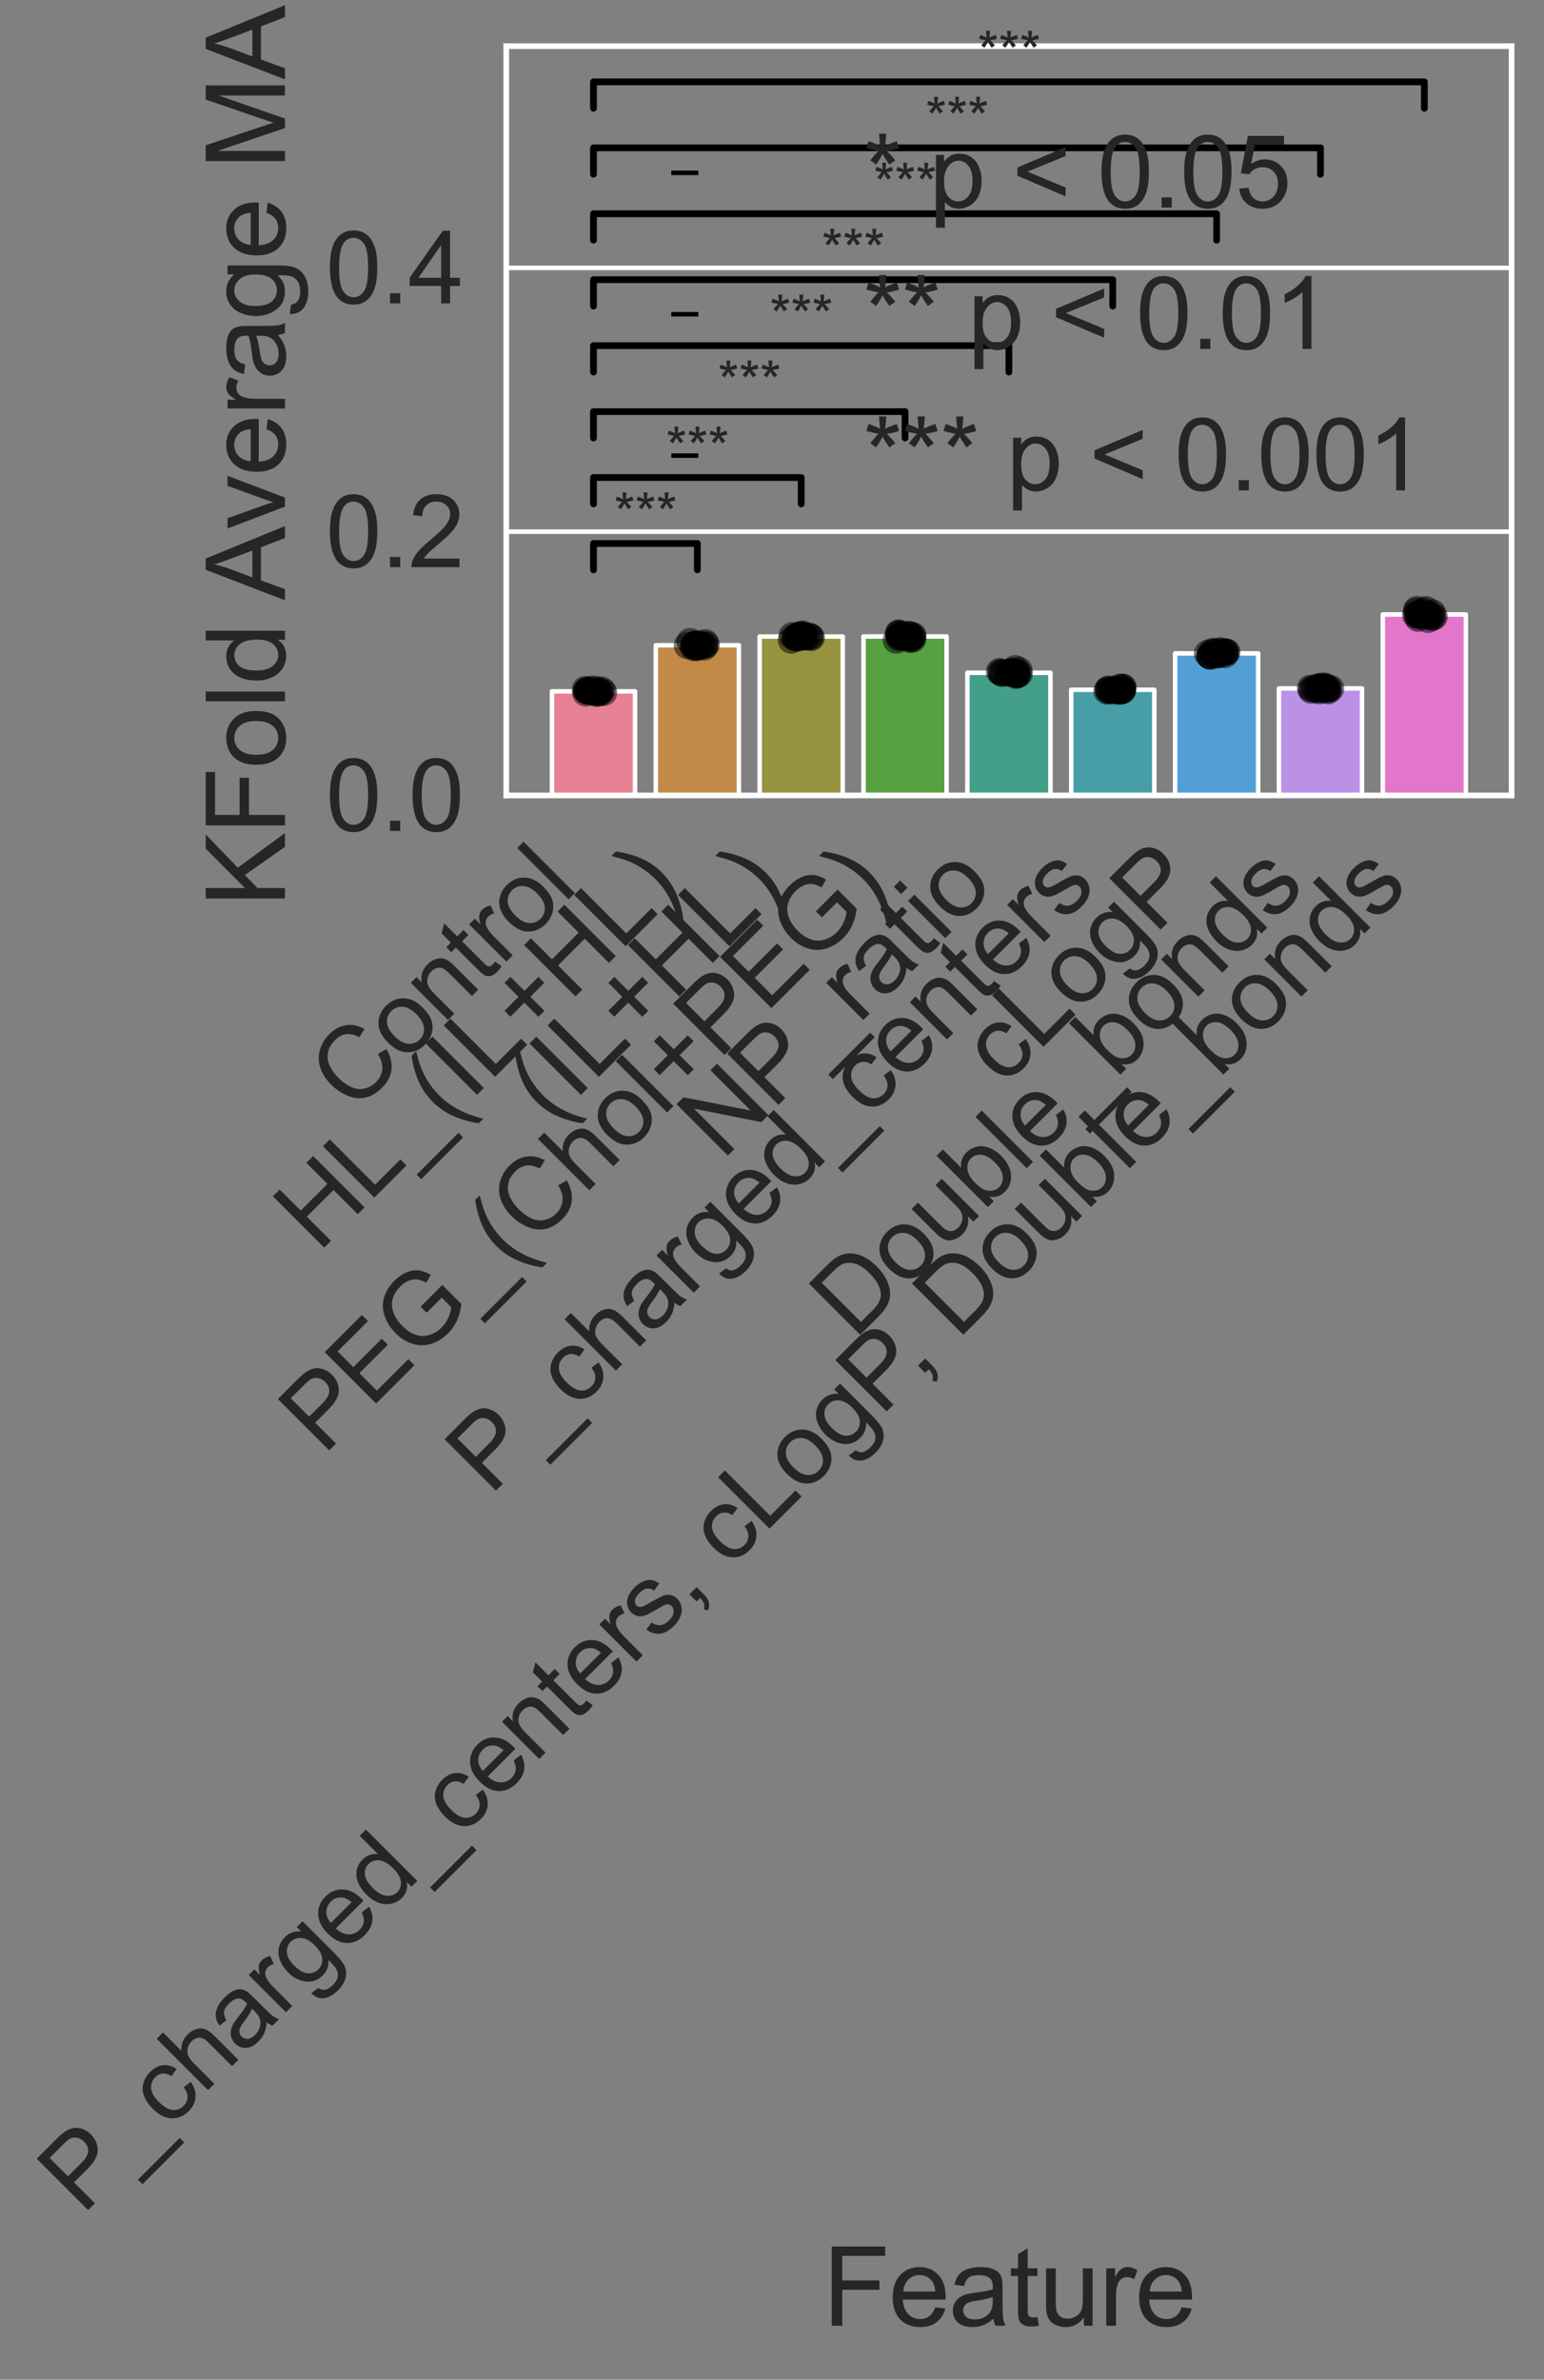 <?xml version="1.0" encoding="utf-8" standalone="no"?>
<!DOCTYPE svg PUBLIC "-//W3C//DTD SVG 1.1//EN"
  "http://www.w3.org/Graphics/SVG/1.1/DTD/svg11.dtd">
<svg xmlns:xlink="http://www.w3.org/1999/xlink" width="342.795pt" height="528.25pt" viewBox="0 0 342.795 528.25" xmlns="http://www.w3.org/2000/svg" version="1.1">
 <rect x="0" y="0" width="342.795" height="528.25" fill="#808080" stroke="none"/>
 <defs>
  <style type="text/css">*{stroke-linejoin: round; stroke-linecap: butt}</style>
 </defs>
 <g id="figure_1">
  <g id="patch_1">
   <path d="M 0 528.25 
L 342.795 528.25 
L 342.795 0 
L 0 0 
L 0 528.25 
z
" style="fill: none"/>
  </g>
  <g id="axes_1">
   <g id="patch_2">
    <path d="M 112.395 176.574 
L 335.595 176.574 
L 335.595 10.254 
L 112.395 10.254 
L 112.395 176.574 
z
" style="fill: none"/>
   </g>
   <g id="matplotlib.axis_1">
    <g id="xtick_1">
     <g id="text_1">
      <!-- Control -->
      <g style="fill: #262626" transform="translate(78.527 247.354) rotate(-45) scale(0.22 -0.22)">
       <defs>
        <path id="ArialMT-43" d="M 3763 1606 
L 4369 1453 
Q 4178 706 3683 314 
Q 3188 -78 2472 -78 
Q 1731 -78 1267 223 
Q 803 525 561 1097 
Q 319 1669 319 2325 
Q 319 3041 592 3573 
Q 866 4106 1370 4382 
Q 1875 4659 2481 4659 
Q 3169 4659 3637 4309 
Q 4106 3959 4291 3325 
L 3694 3184 
Q 3534 3684 3231 3912 
Q 2928 4141 2469 4141 
Q 1941 4141 1586 3887 
Q 1231 3634 1087 3207 
Q 944 2781 944 2328 
Q 944 1744 1114 1308 
Q 1284 872 1643 656 
Q 2003 441 2422 441 
Q 2931 441 3284 734 
Q 3638 1028 3763 1606 
z
" transform="scale(0.016)"/>
        <path id="ArialMT-6f" d="M 213 1659 
Q 213 2581 725 3025 
Q 1153 3394 1769 3394 
Q 2453 3394 2887 2945 
Q 3322 2497 3322 1706 
Q 3322 1066 3130 698 
Q 2938 331 2570 128 
Q 2203 -75 1769 -75 
Q 1072 -75 642 372 
Q 213 819 213 1659 
z
M 791 1659 
Q 791 1022 1069 705 
Q 1347 388 1769 388 
Q 2188 388 2466 706 
Q 2744 1025 2744 1678 
Q 2744 2294 2464 2611 
Q 2184 2928 1769 2928 
Q 1347 2928 1069 2612 
Q 791 2297 791 1659 
z
" transform="scale(0.016)"/>
        <path id="ArialMT-6e" d="M 422 0 
L 422 3319 
L 928 3319 
L 928 2847 
Q 1294 3394 1984 3394 
Q 2284 3394 2536 3286 
Q 2788 3178 2913 3003 
Q 3038 2828 3088 2588 
Q 3119 2431 3119 2041 
L 3119 0 
L 2556 0 
L 2556 2019 
Q 2556 2363 2490 2533 
Q 2425 2703 2258 2804 
Q 2091 2906 1866 2906 
Q 1506 2906 1245 2678 
Q 984 2450 984 1813 
L 984 0 
L 422 0 
z
" transform="scale(0.016)"/>
        <path id="ArialMT-74" d="M 1650 503 
L 1731 6 
Q 1494 -44 1306 -44 
Q 1000 -44 831 53 
Q 663 150 594 308 
Q 525 466 525 972 
L 525 2881 
L 113 2881 
L 113 3319 
L 525 3319 
L 525 4141 
L 1084 4478 
L 1084 3319 
L 1650 3319 
L 1650 2881 
L 1084 2881 
L 1084 941 
Q 1084 700 1114 631 
Q 1144 563 1211 522 
Q 1278 481 1403 481 
Q 1497 481 1650 503 
z
" transform="scale(0.016)"/>
        <path id="ArialMT-72" d="M 416 0 
L 416 3319 
L 922 3319 
L 922 2816 
Q 1116 3169 1280 3281 
Q 1444 3394 1641 3394 
Q 1925 3394 2219 3213 
L 2025 2691 
Q 1819 2813 1613 2813 
Q 1428 2813 1281 2702 
Q 1134 2591 1072 2394 
Q 978 2094 978 1738 
L 978 0 
L 416 0 
z
" transform="scale(0.016)"/>
        <path id="ArialMT-6c" d="M 409 0 
L 409 4581 
L 972 4581 
L 972 0 
L 409 0 
z
" transform="scale(0.016)"/>
       </defs>
       <use xlink:href="#ArialMT-43"/>
       <use xlink:href="#ArialMT-6f" x="72.217"/>
       <use xlink:href="#ArialMT-6e" x="127.832"/>
       <use xlink:href="#ArialMT-74" x="183.447"/>
       <use xlink:href="#ArialMT-72" x="211.23"/>
       <use xlink:href="#ArialMT-6f" x="244.531"/>
       <use xlink:href="#ArialMT-6c" x="300.146"/>
      </g>
     </g>
    </g>
    <g id="xtick_2">
     <g id="text_2">
      <!-- HL_(IL+HL) -->
      <g style="fill: #262626" transform="translate(70.708 278.238) rotate(-45) scale(0.22 -0.22)">
       <defs>
        <path id="ArialMT-48" d="M 513 0 
L 513 4581 
L 1119 4581 
L 1119 2700 
L 3500 2700 
L 3500 4581 
L 4106 4581 
L 4106 0 
L 3500 0 
L 3500 2159 
L 1119 2159 
L 1119 0 
L 513 0 
z
" transform="scale(0.016)"/>
        <path id="ArialMT-4c" d="M 469 0 
L 469 4581 
L 1075 4581 
L 1075 541 
L 3331 541 
L 3331 0 
L 469 0 
z
" transform="scale(0.016)"/>
        <path id="ArialMT-5f" d="M -97 -1272 
L -97 -866 
L 3631 -866 
L 3631 -1272 
L -97 -1272 
z
" transform="scale(0.016)"/>
        <path id="ArialMT-28" d="M 1497 -1347 
Q 1031 -759 709 28 
Q 388 816 388 1659 
Q 388 2403 628 3084 
Q 909 3875 1497 4659 
L 1900 4659 
Q 1522 4009 1400 3731 
Q 1209 3300 1100 2831 
Q 966 2247 966 1656 
Q 966 153 1900 -1347 
L 1497 -1347 
z
" transform="scale(0.016)"/>
        <path id="ArialMT-49" d="M 597 0 
L 597 4581 
L 1203 4581 
L 1203 0 
L 597 0 
z
" transform="scale(0.016)"/>
        <path id="ArialMT-2b" d="M 1603 741 
L 1603 1997 
L 356 1997 
L 356 2522 
L 1603 2522 
L 1603 3769 
L 2134 3769 
L 2134 2522 
L 3381 2522 
L 3381 1997 
L 2134 1997 
L 2134 741 
L 1603 741 
z
" transform="scale(0.016)"/>
        <path id="ArialMT-29" d="M 791 -1347 
L 388 -1347 
Q 1322 153 1322 1656 
Q 1322 2244 1188 2822 
Q 1081 3291 891 3722 
Q 769 4003 388 4659 
L 791 4659 
Q 1378 3875 1659 3084 
Q 1900 2403 1900 1659 
Q 1900 816 1576 28 
Q 1253 -759 791 -1347 
z
" transform="scale(0.016)"/>
       </defs>
       <use xlink:href="#ArialMT-48"/>
       <use xlink:href="#ArialMT-4c" x="72.217"/>
       <use xlink:href="#ArialMT-5f" x="127.832"/>
       <use xlink:href="#ArialMT-28" x="183.447"/>
       <use xlink:href="#ArialMT-49" x="216.748"/>
       <use xlink:href="#ArialMT-4c" x="244.531"/>
       <use xlink:href="#ArialMT-2b" x="300.146"/>
       <use xlink:href="#ArialMT-48" x="358.545"/>
       <use xlink:href="#ArialMT-4c" x="430.762"/>
       <use xlink:href="#ArialMT-29" x="486.377"/>
      </g>
     </g>
    </g>
    <g id="xtick_3">
     <g id="text_3">
      <!-- (IL+HL) -->
      <g style="fill: #262626" transform="translate(122.302 249.702) rotate(-45) scale(0.22 -0.22)">
       <use xlink:href="#ArialMT-28"/>
       <use xlink:href="#ArialMT-49" x="33.301"/>
       <use xlink:href="#ArialMT-4c" x="61.084"/>
       <use xlink:href="#ArialMT-2b" x="116.699"/>
       <use xlink:href="#ArialMT-48" x="175.098"/>
       <use xlink:href="#ArialMT-4c" x="247.314"/>
       <use xlink:href="#ArialMT-29" x="302.93"/>
      </g>
     </g>
    </g>
    <g id="xtick_4">
     <g id="text_4">
      <!-- PEG_(Chol+PEG) -->
      <g style="fill: #262626" transform="translate(71.869 323.194) rotate(-45) scale(0.22 -0.22)">
       <defs>
        <path id="ArialMT-50" d="M 494 0 
L 494 4581 
L 2222 4581 
Q 2678 4581 2919 4538 
Q 3256 4481 3484 4323 
Q 3713 4166 3852 3881 
Q 3991 3597 3991 3256 
Q 3991 2672 3619 2267 
Q 3247 1863 2275 1863 
L 1100 1863 
L 1100 0 
L 494 0 
z
M 1100 2403 
L 2284 2403 
Q 2872 2403 3119 2622 
Q 3366 2841 3366 3238 
Q 3366 3525 3220 3729 
Q 3075 3934 2838 4000 
Q 2684 4041 2272 4041 
L 1100 4041 
L 1100 2403 
z
" transform="scale(0.016)"/>
        <path id="ArialMT-45" d="M 506 0 
L 506 4581 
L 3819 4581 
L 3819 4041 
L 1113 4041 
L 1113 2638 
L 3647 2638 
L 3647 2100 
L 1113 2100 
L 1113 541 
L 3925 541 
L 3925 0 
L 506 0 
z
" transform="scale(0.016)"/>
        <path id="ArialMT-47" d="M 2638 1797 
L 2638 2334 
L 4578 2338 
L 4578 638 
Q 4131 281 3656 101 
Q 3181 -78 2681 -78 
Q 2006 -78 1454 211 
Q 903 500 622 1047 
Q 341 1594 341 2269 
Q 341 2938 620 3517 
Q 900 4097 1425 4378 
Q 1950 4659 2634 4659 
Q 3131 4659 3532 4498 
Q 3934 4338 4162 4050 
Q 4391 3763 4509 3300 
L 3963 3150 
Q 3859 3500 3706 3700 
Q 3553 3900 3268 4020 
Q 2984 4141 2638 4141 
Q 2222 4141 1919 4014 
Q 1616 3888 1430 3681 
Q 1244 3475 1141 3228 
Q 966 2803 966 2306 
Q 966 1694 1177 1281 
Q 1388 869 1791 669 
Q 2194 469 2647 469 
Q 3041 469 3416 620 
Q 3791 772 3984 944 
L 3984 1797 
L 2638 1797 
z
" transform="scale(0.016)"/>
        <path id="ArialMT-68" d="M 422 0 
L 422 4581 
L 984 4581 
L 984 2938 
Q 1378 3394 1978 3394 
Q 2347 3394 2619 3248 
Q 2891 3103 3008 2847 
Q 3125 2591 3125 2103 
L 3125 0 
L 2563 0 
L 2563 2103 
Q 2563 2525 2380 2717 
Q 2197 2909 1863 2909 
Q 1613 2909 1392 2779 
Q 1172 2650 1078 2428 
Q 984 2206 984 1816 
L 984 0 
L 422 0 
z
" transform="scale(0.016)"/>
       </defs>
       <use xlink:href="#ArialMT-50"/>
       <use xlink:href="#ArialMT-45" x="66.699"/>
       <use xlink:href="#ArialMT-47" x="133.398"/>
       <use xlink:href="#ArialMT-5f" x="211.182"/>
       <use xlink:href="#ArialMT-28" x="266.797"/>
       <use xlink:href="#ArialMT-43" x="300.098"/>
       <use xlink:href="#ArialMT-68" x="372.314"/>
       <use xlink:href="#ArialMT-6f" x="427.93"/>
       <use xlink:href="#ArialMT-6c" x="483.545"/>
       <use xlink:href="#ArialMT-2b" x="505.762"/>
       <use xlink:href="#ArialMT-50" x="564.16"/>
       <use xlink:href="#ArialMT-45" x="630.859"/>
       <use xlink:href="#ArialMT-47" x="697.559"/>
       <use xlink:href="#ArialMT-29" x="775.342"/>
      </g>
     </g>
    </g>
    <g id="xtick_5">
     <g id="text_5">
      <!-- NP_ratio -->
      <g style="fill: #262626" transform="translate(160.382 257.731) rotate(-45) scale(0.22 -0.22)">
       <defs>
        <path id="ArialMT-4e" d="M 488 0 
L 488 4581 
L 1109 4581 
L 3516 984 
L 3516 4581 
L 4097 4581 
L 4097 0 
L 3475 0 
L 1069 3600 
L 1069 0 
L 488 0 
z
" transform="scale(0.016)"/>
        <path id="ArialMT-61" d="M 2588 409 
Q 2275 144 1986 34 
Q 1697 -75 1366 -75 
Q 819 -75 525 192 
Q 231 459 231 875 
Q 231 1119 342 1320 
Q 453 1522 633 1644 
Q 813 1766 1038 1828 
Q 1203 1872 1538 1913 
Q 2219 1994 2541 2106 
Q 2544 2222 2544 2253 
Q 2544 2597 2384 2738 
Q 2169 2928 1744 2928 
Q 1347 2928 1158 2789 
Q 969 2650 878 2297 
L 328 2372 
Q 403 2725 575 2942 
Q 747 3159 1072 3276 
Q 1397 3394 1825 3394 
Q 2250 3394 2515 3294 
Q 2781 3194 2906 3042 
Q 3031 2891 3081 2659 
Q 3109 2516 3109 2141 
L 3109 1391 
Q 3109 606 3145 398 
Q 3181 191 3288 0 
L 2700 0 
Q 2613 175 2588 409 
z
M 2541 1666 
Q 2234 1541 1622 1453 
Q 1275 1403 1131 1340 
Q 988 1278 909 1158 
Q 831 1038 831 891 
Q 831 666 1001 516 
Q 1172 366 1500 366 
Q 1825 366 2078 508 
Q 2331 650 2450 897 
Q 2541 1088 2541 1459 
L 2541 1666 
z
" transform="scale(0.016)"/>
        <path id="ArialMT-69" d="M 425 3934 
L 425 4581 
L 988 4581 
L 988 3934 
L 425 3934 
z
M 425 0 
L 425 3319 
L 988 3319 
L 988 0 
L 425 0 
z
" transform="scale(0.016)"/>
       </defs>
       <use xlink:href="#ArialMT-4e"/>
       <use xlink:href="#ArialMT-50" x="72.217"/>
       <use xlink:href="#ArialMT-5f" x="138.916"/>
       <use xlink:href="#ArialMT-72" x="194.531"/>
       <use xlink:href="#ArialMT-61" x="227.832"/>
       <use xlink:href="#ArialMT-74" x="283.447"/>
       <use xlink:href="#ArialMT-69" x="311.23"/>
       <use xlink:href="#ArialMT-6f" x="333.447"/>
      </g>
     </g>
    </g>
    <g id="xtick_6">
     <g id="text_6">
      <!-- P_charged_centers -->
      <g style="fill: #262626" transform="translate(108.879 332.11) rotate(-45) scale(0.22 -0.22)">
       <defs>
        <path id="ArialMT-63" d="M 2588 1216 
L 3141 1144 
Q 3050 572 2676 248 
Q 2303 -75 1759 -75 
Q 1078 -75 664 370 
Q 250 816 250 1647 
Q 250 2184 428 2587 
Q 606 2991 970 3192 
Q 1334 3394 1763 3394 
Q 2303 3394 2647 3120 
Q 2991 2847 3088 2344 
L 2541 2259 
Q 2463 2594 2264 2762 
Q 2066 2931 1784 2931 
Q 1359 2931 1093 2626 
Q 828 2322 828 1663 
Q 828 994 1084 691 
Q 1341 388 1753 388 
Q 2084 388 2306 591 
Q 2528 794 2588 1216 
z
" transform="scale(0.016)"/>
        <path id="ArialMT-67" d="M 319 -275 
L 866 -356 
Q 900 -609 1056 -725 
Q 1266 -881 1628 -881 
Q 2019 -881 2231 -725 
Q 2444 -569 2519 -288 
Q 2563 -116 2559 434 
Q 2191 0 1641 0 
Q 956 0 581 494 
Q 206 988 206 1678 
Q 206 2153 378 2554 
Q 550 2956 876 3175 
Q 1203 3394 1644 3394 
Q 2231 3394 2613 2919 
L 2613 3319 
L 3131 3319 
L 3131 450 
Q 3131 -325 2973 -648 
Q 2816 -972 2473 -1159 
Q 2131 -1347 1631 -1347 
Q 1038 -1347 672 -1080 
Q 306 -813 319 -275 
z
M 784 1719 
Q 784 1066 1043 766 
Q 1303 466 1694 466 
Q 2081 466 2343 764 
Q 2606 1063 2606 1700 
Q 2606 2309 2336 2618 
Q 2066 2928 1684 2928 
Q 1309 2928 1046 2623 
Q 784 2319 784 1719 
z
" transform="scale(0.016)"/>
        <path id="ArialMT-65" d="M 2694 1069 
L 3275 997 
Q 3138 488 2766 206 
Q 2394 -75 1816 -75 
Q 1088 -75 661 373 
Q 234 822 234 1631 
Q 234 2469 665 2931 
Q 1097 3394 1784 3394 
Q 2450 3394 2872 2941 
Q 3294 2488 3294 1666 
Q 3294 1616 3291 1516 
L 816 1516 
Q 847 969 1125 678 
Q 1403 388 1819 388 
Q 2128 388 2347 550 
Q 2566 713 2694 1069 
z
M 847 1978 
L 2700 1978 
Q 2663 2397 2488 2606 
Q 2219 2931 1791 2931 
Q 1403 2931 1139 2672 
Q 875 2413 847 1978 
z
" transform="scale(0.016)"/>
        <path id="ArialMT-64" d="M 2575 0 
L 2575 419 
Q 2259 -75 1647 -75 
Q 1250 -75 917 144 
Q 584 363 401 755 
Q 219 1147 219 1656 
Q 219 2153 384 2558 
Q 550 2963 881 3178 
Q 1213 3394 1622 3394 
Q 1922 3394 2156 3267 
Q 2391 3141 2538 2938 
L 2538 4581 
L 3097 4581 
L 3097 0 
L 2575 0 
z
M 797 1656 
Q 797 1019 1065 703 
Q 1334 388 1700 388 
Q 2069 388 2326 689 
Q 2584 991 2584 1609 
Q 2584 2291 2321 2609 
Q 2059 2928 1675 2928 
Q 1300 2928 1048 2622 
Q 797 2316 797 1656 
z
" transform="scale(0.016)"/>
        <path id="ArialMT-73" d="M 197 991 
L 753 1078 
Q 800 744 1014 566 
Q 1228 388 1613 388 
Q 2000 388 2187 545 
Q 2375 703 2375 916 
Q 2375 1106 2209 1216 
Q 2094 1291 1634 1406 
Q 1016 1563 777 1677 
Q 538 1791 414 1992 
Q 291 2194 291 2438 
Q 291 2659 392 2848 
Q 494 3038 669 3163 
Q 800 3259 1026 3326 
Q 1253 3394 1513 3394 
Q 1903 3394 2198 3281 
Q 2494 3169 2634 2976 
Q 2775 2784 2828 2463 
L 2278 2388 
Q 2241 2644 2061 2787 
Q 1881 2931 1553 2931 
Q 1166 2931 1000 2803 
Q 834 2675 834 2503 
Q 834 2394 903 2306 
Q 972 2216 1119 2156 
Q 1203 2125 1616 2013 
Q 2213 1853 2448 1751 
Q 2684 1650 2818 1456 
Q 2953 1263 2953 975 
Q 2953 694 2789 445 
Q 2625 197 2315 61 
Q 2006 -75 1616 -75 
Q 969 -75 630 194 
Q 291 463 197 991 
z
" transform="scale(0.016)"/>
       </defs>
       <use xlink:href="#ArialMT-50"/>
       <use xlink:href="#ArialMT-5f" x="66.699"/>
       <use xlink:href="#ArialMT-63" x="122.314"/>
       <use xlink:href="#ArialMT-68" x="172.314"/>
       <use xlink:href="#ArialMT-61" x="227.93"/>
       <use xlink:href="#ArialMT-72" x="283.545"/>
       <use xlink:href="#ArialMT-67" x="316.846"/>
       <use xlink:href="#ArialMT-65" x="372.461"/>
       <use xlink:href="#ArialMT-64" x="428.076"/>
       <use xlink:href="#ArialMT-5f" x="483.691"/>
       <use xlink:href="#ArialMT-63" x="539.307"/>
       <use xlink:href="#ArialMT-65" x="589.307"/>
       <use xlink:href="#ArialMT-6e" x="644.922"/>
       <use xlink:href="#ArialMT-74" x="700.537"/>
       <use xlink:href="#ArialMT-65" x="728.32"/>
       <use xlink:href="#ArialMT-72" x="783.936"/>
       <use xlink:href="#ArialMT-73" x="817.236"/>
      </g>
     </g>
    </g>
    <g id="xtick_7">
     <g id="text_7">
      <!-- cLogP -->
      <g style="fill: #262626" transform="translate(222.73 241.316) rotate(-45) scale(0.22 -0.22)">
       <use xlink:href="#ArialMT-63"/>
       <use xlink:href="#ArialMT-4c" x="50"/>
       <use xlink:href="#ArialMT-6f" x="105.615"/>
       <use xlink:href="#ArialMT-67" x="161.23"/>
       <use xlink:href="#ArialMT-50" x="216.846"/>
      </g>
     </g>
    </g>
    <g id="xtick_8">
     <g id="text_8">
      <!-- Double_bonds -->
      <g style="fill: #262626" transform="translate(189.751 297.536) rotate(-45) scale(0.22 -0.22)">
       <defs>
        <path id="ArialMT-44" d="M 494 0 
L 494 4581 
L 2072 4581 
Q 2606 4581 2888 4516 
Q 3281 4425 3559 4188 
Q 3922 3881 4101 3404 
Q 4281 2928 4281 2316 
Q 4281 1794 4159 1391 
Q 4038 988 3847 723 
Q 3656 459 3429 307 
Q 3203 156 2883 78 
Q 2563 0 2147 0 
L 494 0 
z
M 1100 541 
L 2078 541 
Q 2531 541 2789 625 
Q 3047 709 3200 863 
Q 3416 1078 3536 1442 
Q 3656 1806 3656 2325 
Q 3656 3044 3420 3430 
Q 3184 3816 2847 3947 
Q 2603 4041 2063 4041 
L 1100 4041 
L 1100 541 
z
" transform="scale(0.016)"/>
        <path id="ArialMT-75" d="M 2597 0 
L 2597 488 
Q 2209 -75 1544 -75 
Q 1250 -75 995 37 
Q 741 150 617 320 
Q 494 491 444 738 
Q 409 903 409 1263 
L 409 3319 
L 972 3319 
L 972 1478 
Q 972 1038 1006 884 
Q 1059 663 1231 536 
Q 1403 409 1656 409 
Q 1909 409 2131 539 
Q 2353 669 2445 892 
Q 2538 1116 2538 1541 
L 2538 3319 
L 3100 3319 
L 3100 0 
L 2597 0 
z
" transform="scale(0.016)"/>
        <path id="ArialMT-62" d="M 941 0 
L 419 0 
L 419 4581 
L 981 4581 
L 981 2947 
Q 1338 3394 1891 3394 
Q 2197 3394 2470 3270 
Q 2744 3147 2920 2923 
Q 3097 2700 3197 2384 
Q 3297 2069 3297 1709 
Q 3297 856 2875 390 
Q 2453 -75 1863 -75 
Q 1275 -75 941 416 
L 941 0 
z
M 934 1684 
Q 934 1088 1097 822 
Q 1363 388 1816 388 
Q 2184 388 2453 708 
Q 2722 1028 2722 1663 
Q 2722 2313 2464 2622 
Q 2206 2931 1841 2931 
Q 1472 2931 1203 2611 
Q 934 2291 934 1684 
z
" transform="scale(0.016)"/>
       </defs>
       <use xlink:href="#ArialMT-44"/>
       <use xlink:href="#ArialMT-6f" x="72.217"/>
       <use xlink:href="#ArialMT-75" x="127.832"/>
       <use xlink:href="#ArialMT-62" x="183.447"/>
       <use xlink:href="#ArialMT-6c" x="239.062"/>
       <use xlink:href="#ArialMT-65" x="261.279"/>
       <use xlink:href="#ArialMT-5f" x="316.895"/>
       <use xlink:href="#ArialMT-62" x="372.51"/>
       <use xlink:href="#ArialMT-6f" x="428.125"/>
       <use xlink:href="#ArialMT-6e" x="483.74"/>
       <use xlink:href="#ArialMT-64" x="539.355"/>
       <use xlink:href="#ArialMT-73" x="594.971"/>
      </g>
     </g>
    </g>
    <g id="xtick_9">
     <g id="text_9">
      <!-- P_charged_centers, cLogP, Double_bonds -->
      <g style="fill: #262626" transform="translate(18.335 491.827) rotate(-45) scale(0.22 -0.22)">
       <defs>
        <path id="ArialMT-2c" d="M 569 0 
L 569 641 
L 1209 641 
L 1209 0 
Q 1209 -353 1084 -570 
Q 959 -788 688 -906 
L 531 -666 
Q 709 -588 793 -436 
Q 878 -284 888 0 
L 569 0 
z
" transform="scale(0.016)"/>
        <path id="ArialMT-20" transform="scale(0.016)"/>
       </defs>
       <use xlink:href="#ArialMT-50"/>
       <use xlink:href="#ArialMT-5f" x="66.699"/>
       <use xlink:href="#ArialMT-63" x="122.314"/>
       <use xlink:href="#ArialMT-68" x="172.314"/>
       <use xlink:href="#ArialMT-61" x="227.93"/>
       <use xlink:href="#ArialMT-72" x="283.545"/>
       <use xlink:href="#ArialMT-67" x="316.846"/>
       <use xlink:href="#ArialMT-65" x="372.461"/>
       <use xlink:href="#ArialMT-64" x="428.076"/>
       <use xlink:href="#ArialMT-5f" x="483.691"/>
       <use xlink:href="#ArialMT-63" x="539.307"/>
       <use xlink:href="#ArialMT-65" x="589.307"/>
       <use xlink:href="#ArialMT-6e" x="644.922"/>
       <use xlink:href="#ArialMT-74" x="700.537"/>
       <use xlink:href="#ArialMT-65" x="728.32"/>
       <use xlink:href="#ArialMT-72" x="783.936"/>
       <use xlink:href="#ArialMT-73" x="817.236"/>
       <use xlink:href="#ArialMT-2c" x="867.236"/>
       <use xlink:href="#ArialMT-20" x="895.02"/>
       <use xlink:href="#ArialMT-63" x="922.803"/>
       <use xlink:href="#ArialMT-4c" x="972.803"/>
       <use xlink:href="#ArialMT-6f" x="1028.418"/>
       <use xlink:href="#ArialMT-67" x="1084.033"/>
       <use xlink:href="#ArialMT-50" x="1139.648"/>
       <use xlink:href="#ArialMT-2c" x="1193.473"/>
       <use xlink:href="#ArialMT-20" x="1221.256"/>
       <use xlink:href="#ArialMT-44" x="1249.039"/>
       <use xlink:href="#ArialMT-6f" x="1321.256"/>
       <use xlink:href="#ArialMT-75" x="1376.871"/>
       <use xlink:href="#ArialMT-62" x="1432.486"/>
       <use xlink:href="#ArialMT-6c" x="1488.102"/>
       <use xlink:href="#ArialMT-65" x="1510.318"/>
       <use xlink:href="#ArialMT-5f" x="1565.934"/>
       <use xlink:href="#ArialMT-62" x="1621.549"/>
       <use xlink:href="#ArialMT-6f" x="1677.164"/>
       <use xlink:href="#ArialMT-6e" x="1732.779"/>
       <use xlink:href="#ArialMT-64" x="1788.395"/>
       <use xlink:href="#ArialMT-73" x="1844.01"/>
      </g>
     </g>
    </g>
    <g id="text_10">
     <!-- Feature -->
     <g style="fill: #262626" transform="translate(182.644 516.28) scale(0.24 -0.24)">
      <defs>
       <path id="ArialMT-46" d="M 525 0 
L 525 4581 
L 3616 4581 
L 3616 4041 
L 1131 4041 
L 1131 2622 
L 3281 2622 
L 3281 2081 
L 1131 2081 
L 1131 0 
L 525 0 
z
" transform="scale(0.016)"/>
      </defs>
      <use xlink:href="#ArialMT-46"/>
      <use xlink:href="#ArialMT-65" x="61.084"/>
      <use xlink:href="#ArialMT-61" x="116.699"/>
      <use xlink:href="#ArialMT-74" x="172.314"/>
      <use xlink:href="#ArialMT-75" x="200.098"/>
      <use xlink:href="#ArialMT-72" x="255.713"/>
      <use xlink:href="#ArialMT-65" x="289.014"/>
     </g>
    </g>
   </g>
   <g id="matplotlib.axis_2">
    <g id="ytick_1">
     <g id="line2d_1">
      <path d="M 112.395 176.574 
L 335.595 176.574 
" clip-path="url(#p4a497a546c)" style="fill: none; stroke: #ffffff; stroke-linecap: round"/>
     </g>
     <g id="text_11">
      <!-- 0.0 -->
      <g style="fill: #262626" transform="translate(72.315 184.448) scale(0.22 -0.22)">
       <defs>
        <path id="ArialMT-30" d="M 266 2259 
Q 266 3072 433 3567 
Q 600 4063 929 4331 
Q 1259 4600 1759 4600 
Q 2128 4600 2406 4451 
Q 2684 4303 2865 4023 
Q 3047 3744 3150 3342 
Q 3253 2941 3253 2259 
Q 3253 1453 3087 958 
Q 2922 463 2592 192 
Q 2263 -78 1759 -78 
Q 1097 -78 719 397 
Q 266 969 266 2259 
z
M 844 2259 
Q 844 1131 1108 757 
Q 1372 384 1759 384 
Q 2147 384 2411 759 
Q 2675 1134 2675 2259 
Q 2675 3391 2411 3762 
Q 2147 4134 1753 4134 
Q 1366 4134 1134 3806 
Q 844 3388 844 2259 
z
" transform="scale(0.016)"/>
        <path id="ArialMT-2e" d="M 581 0 
L 581 641 
L 1222 641 
L 1222 0 
L 581 0 
z
" transform="scale(0.016)"/>
       </defs>
       <use xlink:href="#ArialMT-30"/>
       <use xlink:href="#ArialMT-2e" x="55.615"/>
       <use xlink:href="#ArialMT-30" x="83.398"/>
      </g>
     </g>
    </g>
    <g id="ytick_2">
     <g id="line2d_2">
      <path d="M 112.395 118.021 
L 335.595 118.021 
" clip-path="url(#p4a497a546c)" style="fill: none; stroke: #ffffff; stroke-linecap: round"/>
     </g>
     <g id="text_12">
      <!-- 0.2 -->
      <g style="fill: #262626" transform="translate(72.315 125.895) scale(0.22 -0.22)">
       <defs>
        <path id="ArialMT-32" d="M 3222 541 
L 3222 0 
L 194 0 
Q 188 203 259 391 
Q 375 700 629 1000 
Q 884 1300 1366 1694 
Q 2113 2306 2375 2664 
Q 2638 3022 2638 3341 
Q 2638 3675 2398 3904 
Q 2159 4134 1775 4134 
Q 1369 4134 1125 3890 
Q 881 3647 878 3216 
L 300 3275 
Q 359 3922 746 4261 
Q 1134 4600 1788 4600 
Q 2447 4600 2831 4234 
Q 3216 3869 3216 3328 
Q 3216 3053 3103 2787 
Q 2991 2522 2730 2228 
Q 2469 1934 1863 1422 
Q 1356 997 1212 845 
Q 1069 694 975 541 
L 3222 541 
z
" transform="scale(0.016)"/>
       </defs>
       <use xlink:href="#ArialMT-30"/>
       <use xlink:href="#ArialMT-2e" x="55.615"/>
       <use xlink:href="#ArialMT-32" x="83.398"/>
      </g>
     </g>
    </g>
    <g id="ytick_3">
     <g id="line2d_3">
      <path d="M 112.395 59.468 
L 335.595 59.468 
" clip-path="url(#p4a497a546c)" style="fill: none; stroke: #ffffff; stroke-linecap: round"/>
     </g>
     <g id="text_13">
      <!-- 0.4 -->
      <g style="fill: #262626" transform="translate(72.315 67.342) scale(0.22 -0.22)">
       <defs>
        <path id="ArialMT-34" d="M 2069 0 
L 2069 1097 
L 81 1097 
L 81 1613 
L 2172 4581 
L 2631 4581 
L 2631 1613 
L 3250 1613 
L 3250 1097 
L 2631 1097 
L 2631 0 
L 2069 0 
z
M 2069 1613 
L 2069 3678 
L 634 1613 
L 2069 1613 
z
" transform="scale(0.016)"/>
       </defs>
       <use xlink:href="#ArialMT-30"/>
       <use xlink:href="#ArialMT-2e" x="55.615"/>
       <use xlink:href="#ArialMT-34" x="83.398"/>
      </g>
     </g>
    </g>
    <g id="text_14">
     <!-- KFold Average MAE -->
     <g style="fill: #262626" transform="translate(63.264 201.255) rotate(-90) scale(0.24 -0.24)">
      <defs>
       <path id="ArialMT-4b" d="M 469 0 
L 469 4581 
L 1075 4581 
L 1075 2309 
L 3350 4581 
L 4172 4581 
L 2250 2725 
L 4256 0 
L 3456 0 
L 1825 2319 
L 1075 1588 
L 1075 0 
L 469 0 
z
" transform="scale(0.016)"/>
       <path id="ArialMT-41" d="M -9 0 
L 1750 4581 
L 2403 4581 
L 4278 0 
L 3588 0 
L 3053 1388 
L 1138 1388 
L 634 0 
L -9 0 
z
M 1313 1881 
L 2866 1881 
L 2388 3150 
Q 2169 3728 2063 4100 
Q 1975 3659 1816 3225 
L 1313 1881 
z
" transform="scale(0.016)"/>
       <path id="ArialMT-76" d="M 1344 0 
L 81 3319 
L 675 3319 
L 1388 1331 
Q 1503 1009 1600 663 
Q 1675 925 1809 1294 
L 2547 3319 
L 3125 3319 
L 1869 0 
L 1344 0 
z
" transform="scale(0.016)"/>
       <path id="ArialMT-4d" d="M 475 0 
L 475 4581 
L 1388 4581 
L 2472 1338 
Q 2622 884 2691 659 
Q 2769 909 2934 1394 
L 4031 4581 
L 4847 4581 
L 4847 0 
L 4263 0 
L 4263 3834 
L 2931 0 
L 2384 0 
L 1059 3900 
L 1059 0 
L 475 0 
z
" transform="scale(0.016)"/>
      </defs>
      <use xlink:href="#ArialMT-4b"/>
      <use xlink:href="#ArialMT-46" x="66.699"/>
      <use xlink:href="#ArialMT-6f" x="127.783"/>
      <use xlink:href="#ArialMT-6c" x="183.398"/>
      <use xlink:href="#ArialMT-64" x="205.615"/>
      <use xlink:href="#ArialMT-20" x="261.23"/>
      <use xlink:href="#ArialMT-41" x="283.514"/>
      <use xlink:href="#ArialMT-76" x="348.463"/>
      <use xlink:href="#ArialMT-65" x="398.463"/>
      <use xlink:href="#ArialMT-72" x="454.078"/>
      <use xlink:href="#ArialMT-61" x="487.379"/>
      <use xlink:href="#ArialMT-67" x="542.994"/>
      <use xlink:href="#ArialMT-65" x="598.609"/>
      <use xlink:href="#ArialMT-20" x="654.225"/>
      <use xlink:href="#ArialMT-4d" x="682.008"/>
      <use xlink:href="#ArialMT-41" x="765.309"/>
      <use xlink:href="#ArialMT-45" x="832.008"/>
     </g>
    </g>
   </g>
   <g id="patch_3">
    <path d="M 122.541 176.574 
L 140.987 176.574 
L 140.987 153.465 
L 122.541 153.465 
z
" clip-path="url(#p4a497a546c)" style="fill: #e68193; stroke: #ffffff; stroke-linejoin: miter"/>
   </g>
   <g id="patch_4">
    <path d="M 145.599 176.574 
L 164.045 176.574 
L 164.045 143.233 
L 145.599 143.233 
z
" clip-path="url(#p4a497a546c)" style="fill: #c18a46; stroke: #ffffff; stroke-linejoin: miter"/>
   </g>
   <g id="patch_5">
    <path d="M 168.657 176.574 
L 187.103 176.574 
L 187.103 141.298 
L 168.657 141.298 
z
" clip-path="url(#p4a497a546c)" style="fill: #969340; stroke: #ffffff; stroke-linejoin: miter"/>
   </g>
   <g id="patch_6">
    <path d="M 191.714 176.574 
L 210.161 176.574 
L 210.161 141.286 
L 191.714 141.286 
z
" clip-path="url(#p4a497a546c)" style="fill: #58a141; stroke: #ffffff; stroke-linejoin: miter"/>
   </g>
   <g id="patch_7">
    <path d="M 214.772 176.574 
L 233.219 176.574 
L 233.219 149.341 
L 214.772 149.341 
z
" clip-path="url(#p4a497a546c)" style="fill: #449f89; stroke: #ffffff; stroke-linejoin: miter"/>
   </g>
   <g id="patch_8">
    <path d="M 237.83 176.574 
L 256.276 176.574 
L 256.276 153.117 
L 237.83 153.117 
z
" clip-path="url(#p4a497a546c)" style="fill: #479ea6; stroke: #ffffff; stroke-linejoin: miter"/>
   </g>
   <g id="patch_9">
    <path d="M 260.888 176.574 
L 279.334 176.574 
L 279.334 145.045 
L 260.888 145.045 
z
" clip-path="url(#p4a497a546c)" style="fill: #529fd6; stroke: #ffffff; stroke-linejoin: miter"/>
   </g>
   <g id="patch_10">
    <path d="M 283.946 176.574 
L 302.392 176.574 
L 302.392 152.813 
L 283.946 152.813 
z
" clip-path="url(#p4a497a546c)" style="fill: #bb91e6; stroke: #ffffff; stroke-linejoin: miter"/>
   </g>
   <g id="patch_11">
    <path d="M 307.004 176.574 
L 325.45 176.574 
L 325.45 136.406 
L 307.004 136.406 
z
" clip-path="url(#p4a497a546c)" style="fill: #e376ca; stroke: #ffffff; stroke-linejoin: miter"/>
   </g>
   <g id="line2d_4">
    <path d="M 131.764 153.742 
L 131.764 153.187 
" clip-path="url(#p4a497a546c)" style="fill: none; stroke: #424242; stroke-width: 2.7; stroke-linecap: round"/>
   </g>
   <g id="line2d_5">
    <path d="M 130.035 153.742 
L 133.493 153.742 
" clip-path="url(#p4a497a546c)" style="fill: none; stroke: #424242; stroke-width: 2.7; stroke-linecap: round"/>
   </g>
   <g id="line2d_6">
    <path d="M 130.035 153.187 
L 133.493 153.187 
" clip-path="url(#p4a497a546c)" style="fill: none; stroke: #424242; stroke-width: 2.7; stroke-linecap: round"/>
   </g>
   <g id="line2d_7">
    <path d="M 154.822 143.587 
L 154.822 142.879 
" clip-path="url(#p4a497a546c)" style="fill: none; stroke: #424242; stroke-width: 2.7; stroke-linecap: round"/>
   </g>
   <g id="line2d_8">
    <path d="M 153.093 143.587 
L 156.551 143.587 
" clip-path="url(#p4a497a546c)" style="fill: none; stroke: #424242; stroke-width: 2.7; stroke-linecap: round"/>
   </g>
   <g id="line2d_9">
    <path d="M 153.093 142.879 
L 156.551 142.879 
" clip-path="url(#p4a497a546c)" style="fill: none; stroke: #424242; stroke-width: 2.7; stroke-linecap: round"/>
   </g>
   <g id="line2d_10">
    <path d="M 177.88 141.615 
L 177.88 140.982 
" clip-path="url(#p4a497a546c)" style="fill: none; stroke: #424242; stroke-width: 2.7; stroke-linecap: round"/>
   </g>
   <g id="line2d_11">
    <path d="M 176.15 141.615 
L 179.609 141.615 
" clip-path="url(#p4a497a546c)" style="fill: none; stroke: #424242; stroke-width: 2.7; stroke-linecap: round"/>
   </g>
   <g id="line2d_12">
    <path d="M 176.15 140.982 
L 179.609 140.982 
" clip-path="url(#p4a497a546c)" style="fill: none; stroke: #424242; stroke-width: 2.7; stroke-linecap: round"/>
   </g>
   <g id="line2d_13">
    <path d="M 200.938 141.73 
L 200.938 140.841 
" clip-path="url(#p4a497a546c)" style="fill: none; stroke: #424242; stroke-width: 2.7; stroke-linecap: round"/>
   </g>
   <g id="line2d_14">
    <path d="M 199.208 141.73 
L 202.667 141.73 
" clip-path="url(#p4a497a546c)" style="fill: none; stroke: #424242; stroke-width: 2.7; stroke-linecap: round"/>
   </g>
   <g id="line2d_15">
    <path d="M 199.208 140.841 
L 202.667 140.841 
" clip-path="url(#p4a497a546c)" style="fill: none; stroke: #424242; stroke-width: 2.7; stroke-linecap: round"/>
   </g>
   <g id="line2d_16">
    <path d="M 223.995 149.699 
L 223.995 148.983 
" clip-path="url(#p4a497a546c)" style="fill: none; stroke: #424242; stroke-width: 2.7; stroke-linecap: round"/>
   </g>
   <g id="line2d_17">
    <path d="M 222.266 149.699 
L 225.725 149.699 
" clip-path="url(#p4a497a546c)" style="fill: none; stroke: #424242; stroke-width: 2.7; stroke-linecap: round"/>
   </g>
   <g id="line2d_18">
    <path d="M 222.266 148.983 
L 225.725 148.983 
" clip-path="url(#p4a497a546c)" style="fill: none; stroke: #424242; stroke-width: 2.7; stroke-linecap: round"/>
   </g>
   <g id="line2d_19">
    <path d="M 247.053 153.407 
L 247.053 152.826 
" clip-path="url(#p4a497a546c)" style="fill: none; stroke: #424242; stroke-width: 2.7; stroke-linecap: round"/>
   </g>
   <g id="line2d_20">
    <path d="M 245.324 153.407 
L 248.783 153.407 
" clip-path="url(#p4a497a546c)" style="fill: none; stroke: #424242; stroke-width: 2.7; stroke-linecap: round"/>
   </g>
   <g id="line2d_21">
    <path d="M 245.324 152.826 
L 248.783 152.826 
" clip-path="url(#p4a497a546c)" style="fill: none; stroke: #424242; stroke-width: 2.7; stroke-linecap: round"/>
   </g>
   <g id="line2d_22">
    <path d="M 270.111 145.415 
L 270.111 144.674 
" clip-path="url(#p4a497a546c)" style="fill: none; stroke: #424242; stroke-width: 2.7; stroke-linecap: round"/>
   </g>
   <g id="line2d_23">
    <path d="M 268.382 145.415 
L 271.841 145.415 
" clip-path="url(#p4a497a546c)" style="fill: none; stroke: #424242; stroke-width: 2.7; stroke-linecap: round"/>
   </g>
   <g id="line2d_24">
    <path d="M 268.382 144.674 
L 271.841 144.674 
" clip-path="url(#p4a497a546c)" style="fill: none; stroke: #424242; stroke-width: 2.7; stroke-linecap: round"/>
   </g>
   <g id="line2d_25">
    <path d="M 293.169 153.132 
L 293.169 152.494 
" clip-path="url(#p4a497a546c)" style="fill: none; stroke: #424242; stroke-width: 2.7; stroke-linecap: round"/>
   </g>
   <g id="line2d_26">
    <path d="M 291.44 153.132 
L 294.898 153.132 
" clip-path="url(#p4a497a546c)" style="fill: none; stroke: #424242; stroke-width: 2.7; stroke-linecap: round"/>
   </g>
   <g id="line2d_27">
    <path d="M 291.44 152.494 
L 294.898 152.494 
" clip-path="url(#p4a497a546c)" style="fill: none; stroke: #424242; stroke-width: 2.7; stroke-linecap: round"/>
   </g>
   <g id="line2d_28">
    <path d="M 316.227 137.018 
L 316.227 135.795 
" clip-path="url(#p4a497a546c)" style="fill: none; stroke: #424242; stroke-width: 2.7; stroke-linecap: round"/>
   </g>
   <g id="line2d_29">
    <path d="M 314.498 137.018 
L 317.956 137.018 
" clip-path="url(#p4a497a546c)" style="fill: none; stroke: #424242; stroke-width: 2.7; stroke-linecap: round"/>
   </g>
   <g id="line2d_30">
    <path d="M 314.498 135.795 
L 317.956 135.795 
" clip-path="url(#p4a497a546c)" style="fill: none; stroke: #424242; stroke-width: 2.7; stroke-linecap: round"/>
   </g>
   <g id="line2d_31">
    <path d="M 131.764 126.497 
L 131.764 120.642 
L 154.822 120.642 
L 154.822 126.497 
" clip-path="url(#p4a497a546c)" style="fill: none; stroke: #000000; stroke-width: 1.5; stroke-linecap: round"/>
   </g>
   <g id="line2d_32">
    <path d="M 131.764 111.859 
L 131.764 106.004 
L 177.88 106.004 
L 177.88 111.859 
" clip-path="url(#p4a497a546c)" style="fill: none; stroke: #000000; stroke-width: 1.5; stroke-linecap: round"/>
   </g>
   <g id="line2d_33">
    <path d="M 131.764 97.221 
L 131.764 91.366 
L 200.938 91.366 
L 200.938 97.221 
" clip-path="url(#p4a497a546c)" style="fill: none; stroke: #000000; stroke-width: 1.5; stroke-linecap: round"/>
   </g>
   <g id="line2d_34">
    <path d="M 131.764 82.583 
L 131.764 76.727 
L 223.995 76.727 
L 223.995 82.583 
" clip-path="url(#p4a497a546c)" style="fill: none; stroke: #000000; stroke-width: 1.5; stroke-linecap: round"/>
   </g>
   <g id="line2d_35">
    <path d="M 131.764 67.944 
L 131.764 62.089 
L 247.053 62.089 
L 247.053 67.944 
" clip-path="url(#p4a497a546c)" style="fill: none; stroke: #000000; stroke-width: 1.5; stroke-linecap: round"/>
   </g>
   <g id="line2d_36">
    <path d="M 131.764 53.306 
L 131.764 47.451 
L 270.111 47.451 
L 270.111 53.306 
" clip-path="url(#p4a497a546c)" style="fill: none; stroke: #000000; stroke-width: 1.5; stroke-linecap: round"/>
   </g>
   <g id="line2d_37">
    <path d="M 131.764 38.668 
L 131.764 32.813 
L 293.169 32.813 
L 293.169 38.668 
" clip-path="url(#p4a497a546c)" style="fill: none; stroke: #000000; stroke-width: 1.5; stroke-linecap: round"/>
   </g>
   <g id="line2d_38">
    <path d="M 131.764 24.03 
L 131.764 18.174 
L 316.227 18.174 
L 316.227 24.03 
" clip-path="url(#p4a497a546c)" style="fill: none; stroke: #000000; stroke-width: 1.5; stroke-linecap: round"/>
   </g>
   <g id="patch_12">
    <path d="M 112.395 176.574 
L 112.395 10.254 
" style="fill: none; stroke: #ffffff; stroke-width: 1.25; stroke-linejoin: miter; stroke-linecap: square"/>
   </g>
   <g id="patch_13">
    <path d="M 335.595 176.574 
L 335.595 10.254 
" style="fill: none; stroke: #ffffff; stroke-width: 1.25; stroke-linejoin: miter; stroke-linecap: square"/>
   </g>
   <g id="patch_14">
    <path d="M 112.395 176.574 
L 335.595 176.574 
" style="fill: none; stroke: #ffffff; stroke-width: 1.25; stroke-linejoin: miter; stroke-linecap: square"/>
   </g>
   <g id="patch_15">
    <path d="M 112.395 10.254 
L 335.595 10.254 
" style="fill: none; stroke: #ffffff; stroke-width: 1.25; stroke-linejoin: miter; stroke-linecap: square"/>
   </g>
   <g id="PathCollection_1">
    <defs>
     <path id="meb00ace1ee" d="M 0 3 
C 0.796 3 1.559 2.684 2.121 2.121 
C 2.684 1.559 3 0.796 3 0 
C 3 -0.796 2.684 -1.559 2.121 -2.121 
C 1.559 -2.684 0.796 -3 0 -3 
C -0.796 -3 -1.559 -2.684 -2.121 -2.121 
C -2.684 -1.559 -3 -0.796 -3 0 
C -3 0.796 -2.684 1.559 -2.121 2.121 
C -1.559 2.684 -0.796 3 0 3 
z
"/>
    </defs>
    <g clip-path="url(#p4a497a546c)">
     <use xlink:href="#meb00ace1ee" x="130.223" y="153.339" style="fill-opacity: 0.5"/>
     <use xlink:href="#meb00ace1ee" x="132.666" y="153.517" style="fill-opacity: 0.5"/>
     <use xlink:href="#meb00ace1ee" x="131.576" y="152.937" style="fill-opacity: 0.5"/>
     <use xlink:href="#meb00ace1ee" x="130.4" y="153.208" style="fill-opacity: 0.5"/>
     <use xlink:href="#meb00ace1ee" x="130.042" y="153.84" style="fill-opacity: 0.5"/>
     <use xlink:href="#meb00ace1ee" x="133.624" y="153.187" style="fill-opacity: 0.5"/>
     <use xlink:href="#meb00ace1ee" x="131.671" y="153.503" style="fill-opacity: 0.5"/>
     <use xlink:href="#meb00ace1ee" x="132.24" y="153.629" style="fill-opacity: 0.5"/>
     <use xlink:href="#meb00ace1ee" x="130.871" y="153.439" style="fill-opacity: 0.5"/>
     <use xlink:href="#meb00ace1ee" x="133.204" y="153.602" style="fill-opacity: 0.5"/>
     <use xlink:href="#meb00ace1ee" x="132.399" y="153.94" style="fill-opacity: 0.5"/>
     <use xlink:href="#meb00ace1ee" x="132.747" y="153.774" style="fill-opacity: 0.5"/>
     <use xlink:href="#meb00ace1ee" x="130.514" y="153.455" style="fill-opacity: 0.5"/>
     <use xlink:href="#meb00ace1ee" x="132.675" y="153.092" style="fill-opacity: 0.5"/>
     <use xlink:href="#meb00ace1ee" x="131.034" y="153.283" style="fill-opacity: 0.5"/>
     <use xlink:href="#meb00ace1ee" x="133.151" y="153.752" style="fill-opacity: 0.5"/>
     <use xlink:href="#meb00ace1ee" x="131.88" y="153.591" style="fill-opacity: 0.5"/>
     <use xlink:href="#meb00ace1ee" x="130.506" y="153.427" style="fill-opacity: 0.5"/>
     <use xlink:href="#meb00ace1ee" x="129.962" y="153.051" style="fill-opacity: 0.5"/>
     <use xlink:href="#meb00ace1ee" x="134.022" y="153.729" style="fill-opacity: 0.5"/>
    </g>
   </g>
   <g id="PathCollection_2">
    <g clip-path="url(#p4a497a546c)">
     <use xlink:href="#meb00ace1ee" x="154.222" y="143.5" style="fill-opacity: 0.5"/>
     <use xlink:href="#meb00ace1ee" x="152.585" y="143.292" style="fill-opacity: 0.5"/>
     <use xlink:href="#meb00ace1ee" x="155.433" y="142.93" style="fill-opacity: 0.5"/>
     <use xlink:href="#meb00ace1ee" x="154.298" y="143.182" style="fill-opacity: 0.5"/>
     <use xlink:href="#meb00ace1ee" x="156.373" y="143.634" style="fill-opacity: 0.5"/>
     <use xlink:href="#meb00ace1ee" x="156.368" y="143.22" style="fill-opacity: 0.5"/>
     <use xlink:href="#meb00ace1ee" x="154.43" y="143.035" style="fill-opacity: 0.5"/>
     <use xlink:href="#meb00ace1ee" x="155.175" y="143.47" style="fill-opacity: 0.5"/>
     <use xlink:href="#meb00ace1ee" x="154.667" y="143.566" style="fill-opacity: 0.5"/>
     <use xlink:href="#meb00ace1ee" x="154.755" y="143.086" style="fill-opacity: 0.5"/>
     <use xlink:href="#meb00ace1ee" x="154.606" y="143.781" style="fill-opacity: 0.5"/>
     <use xlink:href="#meb00ace1ee" x="156.807" y="143.125" style="fill-opacity: 0.5"/>
     <use xlink:href="#meb00ace1ee" x="154.506" y="143.049" style="fill-opacity: 0.5"/>
     <use xlink:href="#meb00ace1ee" x="153.186" y="142.386" style="fill-opacity: 0.5"/>
     <use xlink:href="#meb00ace1ee" x="155.265" y="143.496" style="fill-opacity: 0.5"/>
     <use xlink:href="#meb00ace1ee" x="153.989" y="143.744" style="fill-opacity: 0.5"/>
     <use xlink:href="#meb00ace1ee" x="156.59" y="142.651" style="fill-opacity: 0.5"/>
     <use xlink:href="#meb00ace1ee" x="153.944" y="143.257" style="fill-opacity: 0.5"/>
     <use xlink:href="#meb00ace1ee" x="155.74" y="143.311" style="fill-opacity: 0.5"/>
     <use xlink:href="#meb00ace1ee" x="154.349" y="142.945" style="fill-opacity: 0.5"/>
    </g>
   </g>
   <g id="PathCollection_3">
    <g clip-path="url(#p4a497a546c)">
     <use xlink:href="#meb00ace1ee" x="177.412" y="140.947" style="fill-opacity: 0.5"/>
     <use xlink:href="#meb00ace1ee" x="177.375" y="141.354" style="fill-opacity: 0.5"/>
     <use xlink:href="#meb00ace1ee" x="179.694" y="141.217" style="fill-opacity: 0.5"/>
     <use xlink:href="#meb00ace1ee" x="177.99" y="140.895" style="fill-opacity: 0.5"/>
     <use xlink:href="#meb00ace1ee" x="176.558" y="141.497" style="fill-opacity: 0.5"/>
     <use xlink:href="#meb00ace1ee" x="178.378" y="141.41" style="fill-opacity: 0.5"/>
     <use xlink:href="#meb00ace1ee" x="179.907" y="141.32" style="fill-opacity: 0.5"/>
     <use xlink:href="#meb00ace1ee" x="177.715" y="141.058" style="fill-opacity: 0.5"/>
     <use xlink:href="#meb00ace1ee" x="177.913" y="141.003" style="fill-opacity: 0.5"/>
     <use xlink:href="#meb00ace1ee" x="176.729" y="141.299" style="fill-opacity: 0.5"/>
     <use xlink:href="#meb00ace1ee" x="175.678" y="142.134" style="fill-opacity: 0.5"/>
     <use xlink:href="#meb00ace1ee" x="175.873" y="141.097" style="fill-opacity: 0.5"/>
     <use xlink:href="#meb00ace1ee" x="178.963" y="141.37" style="fill-opacity: 0.5"/>
     <use xlink:href="#meb00ace1ee" x="178.214" y="140.733" style="fill-opacity: 0.5"/>
     <use xlink:href="#meb00ace1ee" x="176.573" y="141.642" style="fill-opacity: 0.5"/>
     <use xlink:href="#meb00ace1ee" x="178.472" y="141.147" style="fill-opacity: 0.5"/>
     <use xlink:href="#meb00ace1ee" x="178.638" y="141.313" style="fill-opacity: 0.5"/>
     <use xlink:href="#meb00ace1ee" x="180.133" y="141.546" style="fill-opacity: 0.5"/>
     <use xlink:href="#meb00ace1ee" x="177.427" y="141.317" style="fill-opacity: 0.5"/>
     <use xlink:href="#meb00ace1ee" x="177.191" y="141.67" style="fill-opacity: 0.5"/>
    </g>
   </g>
   <g id="PathCollection_4">
    <g clip-path="url(#p4a497a546c)">
     <use xlink:href="#meb00ace1ee" x="201.303" y="141.311" style="fill-opacity: 0.5"/>
     <use xlink:href="#meb00ace1ee" x="202.656" y="141.322" style="fill-opacity: 0.5"/>
     <use xlink:href="#meb00ace1ee" x="199.524" y="141.18" style="fill-opacity: 0.5"/>
     <use xlink:href="#meb00ace1ee" x="201.943" y="141.509" style="fill-opacity: 0.5"/>
     <use xlink:href="#meb00ace1ee" x="201.917" y="140.875" style="fill-opacity: 0.5"/>
     <use xlink:href="#meb00ace1ee" x="198.978" y="142.12" style="fill-opacity: 0.5"/>
     <use xlink:href="#meb00ace1ee" x="202.39" y="141.706" style="fill-opacity: 0.5"/>
     <use xlink:href="#meb00ace1ee" x="201.935" y="141.932" style="fill-opacity: 0.5"/>
     <use xlink:href="#meb00ace1ee" x="201.099" y="141.529" style="fill-opacity: 0.5"/>
     <use xlink:href="#meb00ace1ee" x="199.736" y="140.803" style="fill-opacity: 0.5"/>
     <use xlink:href="#meb00ace1ee" x="200.395" y="141.284" style="fill-opacity: 0.5"/>
     <use xlink:href="#meb00ace1ee" x="202.708" y="141.058" style="fill-opacity: 0.5"/>
     <use xlink:href="#meb00ace1ee" x="199.554" y="140.563" style="fill-opacity: 0.5"/>
     <use xlink:href="#meb00ace1ee" x="200.179" y="140.988" style="fill-opacity: 0.5"/>
     <use xlink:href="#meb00ace1ee" x="199.47" y="140.525" style="fill-opacity: 0.5"/>
     <use xlink:href="#meb00ace1ee" x="199.602" y="141.598" style="fill-opacity: 0.5"/>
     <use xlink:href="#meb00ace1ee" x="199.842" y="141.319" style="fill-opacity: 0.5"/>
     <use xlink:href="#meb00ace1ee" x="201.665" y="140.814" style="fill-opacity: 0.5"/>
     <use xlink:href="#meb00ace1ee" x="202.642" y="141.885" style="fill-opacity: 0.5"/>
     <use xlink:href="#meb00ace1ee" x="202.038" y="141.39" style="fill-opacity: 0.5"/>
    </g>
   </g>
   <g id="PathCollection_5">
    <g clip-path="url(#p4a497a546c)">
     <use xlink:href="#meb00ace1ee" x="221.886" y="149.083" style="fill-opacity: 0.5"/>
     <use xlink:href="#meb00ace1ee" x="225.671" y="149.749" style="fill-opacity: 0.5"/>
     <use xlink:href="#meb00ace1ee" x="225.635" y="149.158" style="fill-opacity: 0.5"/>
     <use xlink:href="#meb00ace1ee" x="224.449" y="149.425" style="fill-opacity: 0.5"/>
     <use xlink:href="#meb00ace1ee" x="223.713" y="149.428" style="fill-opacity: 0.5"/>
     <use xlink:href="#meb00ace1ee" x="225.398" y="148.416" style="fill-opacity: 0.5"/>
     <use xlink:href="#meb00ace1ee" x="222.19" y="149.244" style="fill-opacity: 0.5"/>
     <use xlink:href="#meb00ace1ee" x="226.295" y="149.599" style="fill-opacity: 0.5"/>
     <use xlink:href="#meb00ace1ee" x="224.404" y="149.094" style="fill-opacity: 0.5"/>
     <use xlink:href="#meb00ace1ee" x="225.458" y="149.536" style="fill-opacity: 0.5"/>
     <use xlink:href="#meb00ace1ee" x="225.523" y="149.931" style="fill-opacity: 0.5"/>
     <use xlink:href="#meb00ace1ee" x="225.121" y="149.163" style="fill-opacity: 0.5"/>
     <use xlink:href="#meb00ace1ee" x="222.586" y="149.372" style="fill-opacity: 0.5"/>
     <use xlink:href="#meb00ace1ee" x="226.259" y="148.813" style="fill-opacity: 0.5"/>
     <use xlink:href="#meb00ace1ee" x="222.439" y="149.483" style="fill-opacity: 0.5"/>
     <use xlink:href="#meb00ace1ee" x="225.483" y="149.6" style="fill-opacity: 0.5"/>
     <use xlink:href="#meb00ace1ee" x="225.841" y="149.837" style="fill-opacity: 0.5"/>
     <use xlink:href="#meb00ace1ee" x="225.489" y="149.537" style="fill-opacity: 0.5"/>
     <use xlink:href="#meb00ace1ee" x="224.561" y="149.033" style="fill-opacity: 0.5"/>
     <use xlink:href="#meb00ace1ee" x="225.778" y="149.315" style="fill-opacity: 0.5"/>
    </g>
   </g>
   <g id="PathCollection_6">
    <g clip-path="url(#p4a497a546c)">
     <use xlink:href="#meb00ace1ee" x="249.192" y="153.02" style="fill-opacity: 0.5"/>
     <use xlink:href="#meb00ace1ee" x="247.219" y="153.048" style="fill-opacity: 0.5"/>
     <use xlink:href="#meb00ace1ee" x="249.262" y="152.507" style="fill-opacity: 0.5"/>
     <use xlink:href="#meb00ace1ee" x="249.348" y="152.604" style="fill-opacity: 0.5"/>
     <use xlink:href="#meb00ace1ee" x="245.754" y="153.401" style="fill-opacity: 0.5"/>
     <use xlink:href="#meb00ace1ee" x="248.578" y="152.529" style="fill-opacity: 0.5"/>
     <use xlink:href="#meb00ace1ee" x="248.855" y="153.367" style="fill-opacity: 0.5"/>
     <use xlink:href="#meb00ace1ee" x="248.452" y="153.403" style="fill-opacity: 0.5"/>
     <use xlink:href="#meb00ace1ee" x="246.147" y="153.298" style="fill-opacity: 0.5"/>
     <use xlink:href="#meb00ace1ee" x="248.246" y="153.205" style="fill-opacity: 0.5"/>
     <use xlink:href="#meb00ace1ee" x="249.253" y="153.211" style="fill-opacity: 0.5"/>
     <use xlink:href="#meb00ace1ee" x="248.833" y="153.392" style="fill-opacity: 0.5"/>
     <use xlink:href="#meb00ace1ee" x="247.128" y="153.191" style="fill-opacity: 0.5"/>
     <use xlink:href="#meb00ace1ee" x="246.023" y="152.937" style="fill-opacity: 0.5"/>
     <use xlink:href="#meb00ace1ee" x="248.893" y="152.921" style="fill-opacity: 0.5"/>
     <use xlink:href="#meb00ace1ee" x="248.159" y="153.413" style="fill-opacity: 0.5"/>
     <use xlink:href="#meb00ace1ee" x="246.183" y="153.109" style="fill-opacity: 0.5"/>
     <use xlink:href="#meb00ace1ee" x="249.195" y="153.264" style="fill-opacity: 0.5"/>
     <use xlink:href="#meb00ace1ee" x="247.98" y="153.132" style="fill-opacity: 0.5"/>
     <use xlink:href="#meb00ace1ee" x="246.879" y="153.381" style="fill-opacity: 0.5"/>
    </g>
   </g>
   <g id="PathCollection_7">
    <g clip-path="url(#p4a497a546c)">
     <use xlink:href="#meb00ace1ee" x="270.792" y="145.242" style="fill-opacity: 0.5"/>
     <use xlink:href="#meb00ace1ee" x="271.949" y="145.341" style="fill-opacity: 0.5"/>
     <use xlink:href="#meb00ace1ee" x="269.75" y="144.612" style="fill-opacity: 0.5"/>
     <use xlink:href="#meb00ace1ee" x="269.028" y="144.659" style="fill-opacity: 0.5"/>
     <use xlink:href="#meb00ace1ee" x="268.633" y="145.656" style="fill-opacity: 0.5"/>
     <use xlink:href="#meb00ace1ee" x="271.037" y="144.669" style="fill-opacity: 0.5"/>
     <use xlink:href="#meb00ace1ee" x="268.664" y="145.621" style="fill-opacity: 0.5"/>
     <use xlink:href="#meb00ace1ee" x="269.817" y="145.452" style="fill-opacity: 0.5"/>
     <use xlink:href="#meb00ace1ee" x="271.825" y="144.854" style="fill-opacity: 0.5"/>
     <use xlink:href="#meb00ace1ee" x="268.063" y="145.084" style="fill-opacity: 0.5"/>
     <use xlink:href="#meb00ace1ee" x="268.556" y="145.579" style="fill-opacity: 0.5"/>
     <use xlink:href="#meb00ace1ee" x="270.912" y="145" style="fill-opacity: 0.5"/>
     <use xlink:href="#meb00ace1ee" x="271.059" y="144.453" style="fill-opacity: 0.5"/>
     <use xlink:href="#meb00ace1ee" x="269.423" y="145.202" style="fill-opacity: 0.5"/>
     <use xlink:href="#meb00ace1ee" x="269.672" y="144.781" style="fill-opacity: 0.5"/>
     <use xlink:href="#meb00ace1ee" x="272.185" y="144.718" style="fill-opacity: 0.5"/>
     <use xlink:href="#meb00ace1ee" x="271.932" y="144.755" style="fill-opacity: 0.5"/>
     <use xlink:href="#meb00ace1ee" x="270.225" y="145.127" style="fill-opacity: 0.5"/>
     <use xlink:href="#meb00ace1ee" x="272.393" y="144.752" style="fill-opacity: 0.5"/>
     <use xlink:href="#meb00ace1ee" x="270.469" y="145.337" style="fill-opacity: 0.5"/>
    </g>
   </g>
   <g id="PathCollection_8">
    <g clip-path="url(#p4a497a546c)">
     <use xlink:href="#meb00ace1ee" x="292.699" y="152.414" style="fill-opacity: 0.5"/>
     <use xlink:href="#meb00ace1ee" x="291.908" y="152.866" style="fill-opacity: 0.5"/>
     <use xlink:href="#meb00ace1ee" x="294.024" y="152.267" style="fill-opacity: 0.5"/>
     <use xlink:href="#meb00ace1ee" x="293.344" y="152.372" style="fill-opacity: 0.5"/>
     <use xlink:href="#meb00ace1ee" x="294.892" y="153.337" style="fill-opacity: 0.5"/>
     <use xlink:href="#meb00ace1ee" x="294.24" y="152.474" style="fill-opacity: 0.5"/>
     <use xlink:href="#meb00ace1ee" x="291.147" y="153.242" style="fill-opacity: 0.5"/>
     <use xlink:href="#meb00ace1ee" x="291.378" y="152.897" style="fill-opacity: 0.5"/>
     <use xlink:href="#meb00ace1ee" x="294.949" y="152.826" style="fill-opacity: 0.5"/>
     <use xlink:href="#meb00ace1ee" x="292.828" y="153.104" style="fill-opacity: 0.5"/>
     <use xlink:href="#meb00ace1ee" x="294.624" y="153.142" style="fill-opacity: 0.5"/>
     <use xlink:href="#meb00ace1ee" x="292.906" y="152.85" style="fill-opacity: 0.5"/>
     <use xlink:href="#meb00ace1ee" x="292.455" y="152.849" style="fill-opacity: 0.5"/>
     <use xlink:href="#meb00ace1ee" x="293.06" y="152.462" style="fill-opacity: 0.5"/>
     <use xlink:href="#meb00ace1ee" x="294.555" y="152.802" style="fill-opacity: 0.5"/>
     <use xlink:href="#meb00ace1ee" x="292.913" y="153.351" style="fill-opacity: 0.5"/>
     <use xlink:href="#meb00ace1ee" x="293.978" y="152.881" style="fill-opacity: 0.5"/>
     <use xlink:href="#meb00ace1ee" x="290.937" y="152.773" style="fill-opacity: 0.5"/>
     <use xlink:href="#meb00ace1ee" x="293.689" y="152.522" style="fill-opacity: 0.5"/>
     <use xlink:href="#meb00ace1ee" x="295.45" y="152.823" style="fill-opacity: 0.5"/>
    </g>
   </g>
   <g id="PathCollection_9">
    <g clip-path="url(#p4a497a546c)">
     <use xlink:href="#meb00ace1ee" x="315.687" y="136.552" style="fill-opacity: 0.5"/>
     <use xlink:href="#meb00ace1ee" x="316.941" y="136.347" style="fill-opacity: 0.5"/>
     <use xlink:href="#meb00ace1ee" x="316.611" y="135.315" style="fill-opacity: 0.5"/>
     <use xlink:href="#meb00ace1ee" x="317.105" y="137.515" style="fill-opacity: 0.5"/>
     <use xlink:href="#meb00ace1ee" x="318.416" y="136.875" style="fill-opacity: 0.5"/>
     <use xlink:href="#meb00ace1ee" x="315.124" y="136.815" style="fill-opacity: 0.5"/>
     <use xlink:href="#meb00ace1ee" x="314.82" y="137.27" style="fill-opacity: 0.5"/>
     <use xlink:href="#meb00ace1ee" x="314.971" y="136.385" style="fill-opacity: 0.5"/>
     <use xlink:href="#meb00ace1ee" x="316.907" y="136.203" style="fill-opacity: 0.5"/>
     <use xlink:href="#meb00ace1ee" x="314.277" y="136.486" style="fill-opacity: 0.5"/>
     <use xlink:href="#meb00ace1ee" x="317.372" y="136.807" style="fill-opacity: 0.5"/>
     <use xlink:href="#meb00ace1ee" x="317.699" y="136.925" style="fill-opacity: 0.5"/>
     <use xlink:href="#meb00ace1ee" x="314.492" y="135.672" style="fill-opacity: 0.5"/>
     <use xlink:href="#meb00ace1ee" x="318.067" y="137.014" style="fill-opacity: 0.5"/>
     <use xlink:href="#meb00ace1ee" x="314.57" y="135.28" style="fill-opacity: 0.5"/>
     <use xlink:href="#meb00ace1ee" x="318.007" y="135.982" style="fill-opacity: 0.5"/>
     <use xlink:href="#meb00ace1ee" x="315.042" y="136.147" style="fill-opacity: 0.5"/>
     <use xlink:href="#meb00ace1ee" x="315.964" y="135.625" style="fill-opacity: 0.5"/>
     <use xlink:href="#meb00ace1ee" x="316.705" y="136.47" style="fill-opacity: 0.5"/>
     <use xlink:href="#meb00ace1ee" x="314.685" y="136.444" style="fill-opacity: 0.5"/>
    </g>
   </g>
   <g id="text_15">
    <!-- *** -->
    <g style="fill: #262626" transform="translate(136.287 118.257) scale(0.12 -0.12)">
     <defs>
      <path id="ArialMT-2a" d="M 200 3741 
L 344 4184 
Q 841 4009 1066 3881 
Q 1006 4447 1003 4659 
L 1456 4659 
Q 1447 4350 1384 3884 
Q 1706 4047 2122 4184 
L 2266 3741 
Q 1869 3609 1488 3566 
Q 1678 3400 2025 2975 
L 1650 2709 
Q 1469 2956 1222 3381 
Q 991 2941 816 2709 
L 447 2975 
Q 809 3422 966 3566 
Q 563 3644 200 3741 
z
" transform="scale(0.016)"/>
     </defs>
     <use xlink:href="#ArialMT-2a"/>
     <use xlink:href="#ArialMT-2a" x="38.916"/>
     <use xlink:href="#ArialMT-2a" x="77.832"/>
    </g>
   </g>
   <g id="text_16">
    <!-- *** -->
    <g style="fill: #262626" transform="translate(147.816 103.619) scale(0.12 -0.12)">
     <use xlink:href="#ArialMT-2a"/>
     <use xlink:href="#ArialMT-2a" x="38.916"/>
     <use xlink:href="#ArialMT-2a" x="77.832"/>
    </g>
   </g>
   <g id="text_17">
    <!-- *** -->
    <g style="fill: #262626" transform="translate(159.345 88.981) scale(0.12 -0.12)">
     <use xlink:href="#ArialMT-2a"/>
     <use xlink:href="#ArialMT-2a" x="38.916"/>
     <use xlink:href="#ArialMT-2a" x="77.832"/>
    </g>
   </g>
   <g id="text_18">
    <!-- *** -->
    <g style="fill: #262626" transform="translate(170.874 74.342) scale(0.12 -0.12)">
     <use xlink:href="#ArialMT-2a"/>
     <use xlink:href="#ArialMT-2a" x="38.916"/>
     <use xlink:href="#ArialMT-2a" x="77.832"/>
    </g>
   </g>
   <g id="text_19">
    <!-- *** -->
    <g style="fill: #262626" transform="translate(182.403 59.704) scale(0.12 -0.12)">
     <use xlink:href="#ArialMT-2a"/>
     <use xlink:href="#ArialMT-2a" x="38.916"/>
     <use xlink:href="#ArialMT-2a" x="77.832"/>
    </g>
   </g>
   <g id="text_20">
    <!-- *** -->
    <g style="fill: #262626" transform="translate(193.932 45.066) scale(0.12 -0.12)">
     <use xlink:href="#ArialMT-2a"/>
     <use xlink:href="#ArialMT-2a" x="38.916"/>
     <use xlink:href="#ArialMT-2a" x="77.832"/>
    </g>
   </g>
   <g id="text_21">
    <!-- *** -->
    <g style="fill: #262626" transform="translate(205.461 30.428) scale(0.12 -0.12)">
     <use xlink:href="#ArialMT-2a"/>
     <use xlink:href="#ArialMT-2a" x="38.916"/>
     <use xlink:href="#ArialMT-2a" x="77.832"/>
    </g>
   </g>
   <g id="text_22">
    <!-- *** -->
    <g style="fill: #262626" transform="translate(216.99 15.789) scale(0.12 -0.12)">
     <use xlink:href="#ArialMT-2a"/>
     <use xlink:href="#ArialMT-2a" x="38.916"/>
     <use xlink:href="#ArialMT-2a" x="77.832"/>
    </g>
   </g>
   <g id="legend_1">
    <g id="line2d_39">
     <defs>
      <path id="mfe0d23cde1" d="M 3 0 
L -3 -0 
" style="stroke: #000000"/>
     </defs>
     <g>
      <use xlink:href="#mfe0d23cde1" x="152.04" y="38.37" style="stroke: #000000"/>
     </g>
    </g>
    <g id="text_23">
     <!-- * p &lt; 0.05 -->
     <g style="fill: #262626" transform="translate(191.64 46.07) scale(0.22 -0.22)">
      <defs>
       <path id="ArialMT-70" d="M 422 -1272 
L 422 3319 
L 934 3319 
L 934 2888 
Q 1116 3141 1344 3267 
Q 1572 3394 1897 3394 
Q 2322 3394 2647 3175 
Q 2972 2956 3137 2557 
Q 3303 2159 3303 1684 
Q 3303 1175 3120 767 
Q 2938 359 2589 142 
Q 2241 -75 1856 -75 
Q 1575 -75 1351 44 
Q 1128 163 984 344 
L 984 -1272 
L 422 -1272 
z
M 931 1641 
Q 931 1000 1190 694 
Q 1450 388 1819 388 
Q 2194 388 2461 705 
Q 2728 1022 2728 1688 
Q 2728 2322 2467 2637 
Q 2206 2953 1844 2953 
Q 1484 2953 1207 2617 
Q 931 2281 931 1641 
z
" transform="scale(0.016)"/>
       <path id="ArialMT-3c" d="M 350 2003 
L 350 2528 
L 3384 3809 
L 3384 3250 
L 978 2263 
L 3384 1266 
L 3384 706 
L 350 2003 
z
" transform="scale(0.016)"/>
       <path id="ArialMT-35" d="M 266 1200 
L 856 1250 
Q 922 819 1161 601 
Q 1400 384 1738 384 
Q 2144 384 2425 690 
Q 2706 997 2706 1503 
Q 2706 1984 2436 2262 
Q 2166 2541 1728 2541 
Q 1456 2541 1237 2417 
Q 1019 2294 894 2097 
L 366 2166 
L 809 4519 
L 3088 4519 
L 3088 3981 
L 1259 3981 
L 1013 2750 
Q 1425 3038 1878 3038 
Q 2478 3038 2890 2622 
Q 3303 2206 3303 1553 
Q 3303 931 2941 478 
Q 2500 -78 1738 -78 
Q 1113 -78 717 272 
Q 322 622 266 1200 
z
" transform="scale(0.016)"/>
      </defs>
      <use xlink:href="#ArialMT-2a"/>
      <use xlink:href="#ArialMT-20" x="38.916"/>
      <use xlink:href="#ArialMT-70" x="66.699"/>
      <use xlink:href="#ArialMT-20" x="122.314"/>
      <use xlink:href="#ArialMT-3c" x="150.098"/>
      <use xlink:href="#ArialMT-20" x="208.496"/>
      <use xlink:href="#ArialMT-30" x="236.279"/>
      <use xlink:href="#ArialMT-2e" x="291.895"/>
      <use xlink:href="#ArialMT-30" x="319.678"/>
      <use xlink:href="#ArialMT-35" x="375.293"/>
     </g>
    </g>
    <g id="line2d_40">
     <g>
      <use xlink:href="#mfe0d23cde1" x="152.04" y="69.757" style="stroke: #000000"/>
     </g>
    </g>
    <g id="text_24">
     <!-- ** p &lt; 0.01 -->
     <g style="fill: #262626" transform="translate(191.64 77.457) scale(0.22 -0.22)">
      <defs>
       <path id="ArialMT-31" d="M 2384 0 
L 1822 0 
L 1822 3584 
Q 1619 3391 1289 3197 
Q 959 3003 697 2906 
L 697 3450 
Q 1169 3672 1522 3987 
Q 1875 4303 2022 4600 
L 2384 4600 
L 2384 0 
z
" transform="scale(0.016)"/>
      </defs>
      <use xlink:href="#ArialMT-2a"/>
      <use xlink:href="#ArialMT-2a" x="38.916"/>
      <use xlink:href="#ArialMT-20" x="77.832"/>
      <use xlink:href="#ArialMT-70" x="105.615"/>
      <use xlink:href="#ArialMT-20" x="161.23"/>
      <use xlink:href="#ArialMT-3c" x="189.014"/>
      <use xlink:href="#ArialMT-20" x="247.412"/>
      <use xlink:href="#ArialMT-30" x="275.195"/>
      <use xlink:href="#ArialMT-2e" x="330.811"/>
      <use xlink:href="#ArialMT-30" x="358.594"/>
      <use xlink:href="#ArialMT-31" x="414.209"/>
     </g>
    </g>
    <g id="line2d_41">
     <g>
      <use xlink:href="#mfe0d23cde1" x="152.04" y="101.145" style="stroke: #000000"/>
     </g>
    </g>
    <g id="text_25">
     <!-- *** p &lt; 0.001 -->
     <g style="fill: #262626" transform="translate(191.64 108.845) scale(0.22 -0.22)">
      <use xlink:href="#ArialMT-2a"/>
      <use xlink:href="#ArialMT-2a" x="38.916"/>
      <use xlink:href="#ArialMT-2a" x="77.832"/>
      <use xlink:href="#ArialMT-20" x="116.748"/>
      <use xlink:href="#ArialMT-70" x="144.531"/>
      <use xlink:href="#ArialMT-20" x="200.146"/>
      <use xlink:href="#ArialMT-3c" x="227.93"/>
      <use xlink:href="#ArialMT-20" x="286.328"/>
      <use xlink:href="#ArialMT-30" x="314.111"/>
      <use xlink:href="#ArialMT-2e" x="369.727"/>
      <use xlink:href="#ArialMT-30" x="397.51"/>
      <use xlink:href="#ArialMT-30" x="453.125"/>
      <use xlink:href="#ArialMT-31" x="508.74"/>
     </g>
    </g>
   </g>
  </g>
 </g>
 <defs>
  <clipPath id="p4a497a546c">
   <rect x="112.395" y="10.254" width="223.2" height="166.32"/>
  </clipPath>
 </defs>
</svg>
